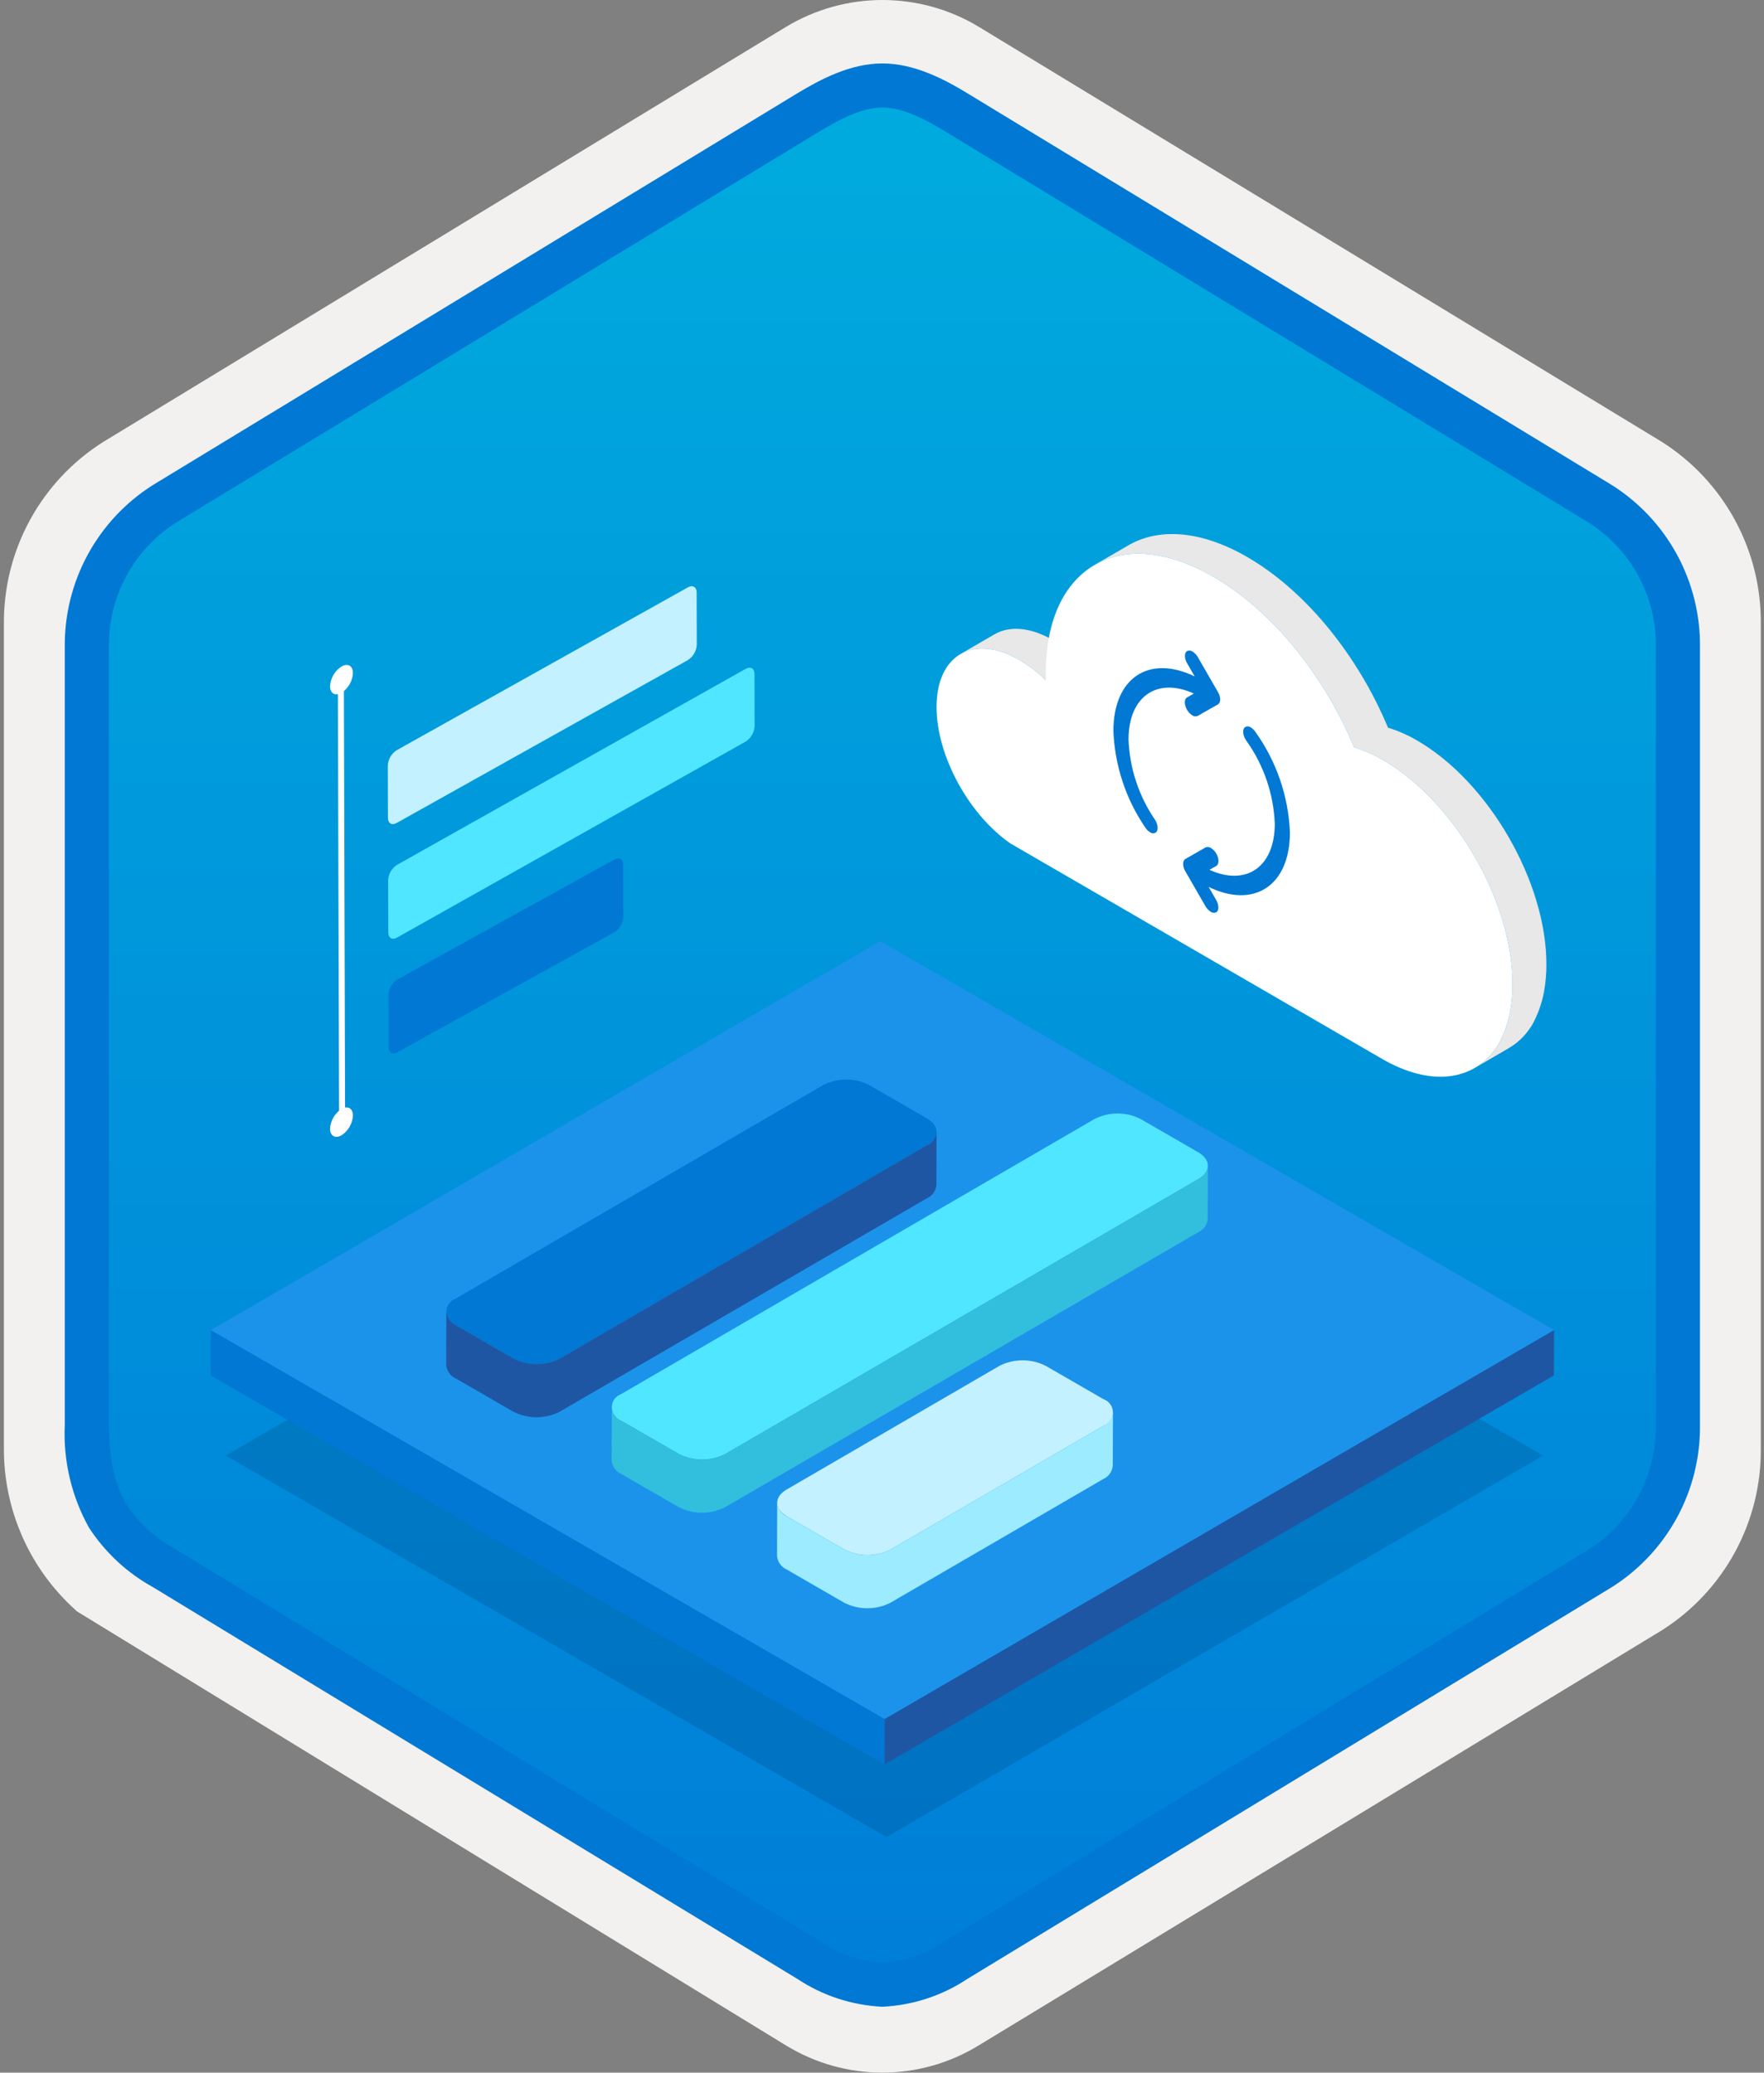 <svg width="160" height="188" viewBox="0 0 160 188" fill="none" xmlns="http://www.w3.org/2000/svg">
<rect x="0" y="0" width="160" height="188" fill="#808080" stroke="none"/>
<g clip-path="url(#clip0_1102_1281)">
<path d="M80.033 188C83.115 187.994 86.135 187.141 88.764 185.534L150.739 147.874C153.52 146.11 155.804 143.665 157.375 140.771C158.945 137.876 159.749 134.628 159.711 131.336V56.621C159.747 53.328 158.942 50.081 157.372 47.187C155.802 44.293 153.519 41.848 150.739 40.083L88.764 2.423C86.13 0.838 83.115 0 80.041 0C76.967 0 73.952 0.838 71.318 2.423L9.343 40.098C6.56 41.86 4.273 44.305 2.7 47.199C1.127 50.093 0.32 53.342 0.355 56.636V131.336C0.337 134.119 0.912 136.874 2.041 139.418C3.171 141.962 4.83 144.236 6.907 146.089V146.115L71.318 185.549C73.944 187.149 76.959 187.996 80.033 188V188ZM80.681 6.952C82.633 6.952 85.11 8.165 86.82 9.209L147.577 46.403C151.329 48.688 153.445 55.284 153.445 60.035L152.813 131.336C152.813 136.087 149.614 140.355 145.861 142.64L85.466 179.021C82.031 181.109 79.241 181.109 75.806 179.021L14.598 142.549C10.846 140.265 7.827 136.072 7.827 131.336V57.688C7.86 55.323 8.469 53.001 9.602 50.925C10.734 48.848 12.356 47.079 14.327 45.771L74.903 9.209C76.613 8.165 78.729 6.952 80.681 6.952Z" fill="#F2F1F0"/>
<path fill-rule="evenodd" clip-rule="evenodd" d="M87.932 10.533C85.561 9.059 82.825 8.278 80.034 8.278C77.242 8.278 74.506 9.059 72.135 10.533L16.001 44.864C13.475 46.476 11.402 48.706 9.98 51.344C8.558 53.981 7.834 56.938 7.876 59.934V128.038C7.836 131.033 8.561 133.99 9.983 136.627C11.405 139.264 13.476 141.495 16.001 143.108L72.135 177.439C74.506 178.912 77.242 179.694 80.034 179.694C82.825 179.694 85.561 178.912 87.932 177.439L144.066 143.108C146.591 141.495 148.663 139.264 150.085 136.627C151.507 133.99 152.232 131.033 152.192 128.038V59.934C152.23 56.939 151.504 53.983 150.082 51.346C148.66 48.709 146.59 46.478 144.066 44.864L87.932 10.533Z" fill="url(#paint0_linear_1102_1281)"/>
<path fill-rule="evenodd" clip-rule="evenodd" d="M80.034 9.754C81.717 9.754 83.6 10.62 85.666 11.878L144.132 47.42C146.024 48.634 147.573 50.311 148.634 52.292C149.694 54.273 150.231 56.492 150.192 58.739V129.218C150.231 131.464 149.694 133.684 148.634 135.664C147.573 137.645 146.024 139.322 144.132 140.536L85.668 176.078L85.666 176.079C83.996 177.218 82.051 177.889 80.034 178.022C78.016 177.889 76.071 177.218 74.401 176.079L74.4 176.078L15.938 140.538L15.936 140.537C14.147 139.573 12.622 138.186 11.494 136.497C10.517 134.894 9.876 132.679 9.876 129.218V58.739C9.837 56.492 10.373 54.273 11.434 52.292C12.495 50.311 14.044 48.634 15.935 47.421L74.392 11.883L74.396 11.881C76.48 10.628 78.34 9.754 80.034 9.754ZM87.746 8.461L146.21 44.003C148.689 45.573 150.723 47.751 152.121 50.331C153.518 52.911 154.231 55.806 154.192 58.739V129.218C154.231 132.151 153.518 135.046 152.121 137.626C150.723 140.205 148.688 142.384 146.21 143.955L87.745 179.496C85.451 181.021 82.786 181.894 80.034 182.022C77.282 181.894 74.616 181.021 72.322 179.496H72.321L13.857 143.954L13.855 143.953C11.52 142.66 9.536 140.814 8.078 138.579C6.484 135.725 5.721 132.482 5.876 129.218V58.739C5.837 55.805 6.55 52.911 7.947 50.331C9.344 47.751 11.379 45.572 13.858 44.002L72.322 8.461L72.33 8.456C74.421 7.198 77.129 5.754 80.034 5.754C82.92 5.754 85.637 7.177 87.746 8.461V8.461Z" fill="#0078D4"/>
<g opacity="0.2">
<path d="M139.965 132.026L80.415 166.633L20.476 132.027L80.026 97.42L139.965 132.026Z" fill="#003067"/>
</g>
<path d="M140.956 120.649L80.233 155.937L19.122 120.654L79.844 85.366L140.956 120.649Z" fill="#1B93EB"/>
<path d="M140.956 120.649L140.944 124.755L80.222 160.043L80.233 155.937L140.956 120.649Z" fill="#1F56A3"/>
<path d="M80.234 155.937L80.222 160.043L19.11 124.76L19.122 120.654L80.234 155.937Z" fill="#0078D4"/>
<path d="M84.057 101.434C85.228 102.11 85.253 103.19 84.089 103.867L50.768 123.231C50.117 123.56 49.397 123.73 48.667 123.728C47.937 123.726 47.218 123.552 46.568 123.22L41.353 120.209C41.101 120.123 40.882 119.961 40.726 119.745C40.571 119.528 40.486 119.269 40.485 119.003C40.483 118.736 40.565 118.476 40.718 118.258C40.871 118.041 41.088 117.876 41.34 117.787L74.66 98.423C75.308 98.092 76.024 97.92 76.751 97.92C77.478 97.92 78.194 98.092 78.841 98.423L84.057 101.434Z" fill="#0078D4"/>
<path d="M40.484 118.989C40.508 119.252 40.6 119.503 40.753 119.717C40.906 119.932 41.113 120.101 41.353 120.209L46.568 123.22C47.218 123.552 47.937 123.726 48.667 123.728C49.397 123.73 50.117 123.56 50.768 123.231L84.089 103.867C84.325 103.761 84.529 103.594 84.68 103.384C84.832 103.174 84.924 102.927 84.949 102.669L84.935 107.494C84.91 107.752 84.818 107.999 84.667 108.209C84.516 108.419 84.312 108.586 84.075 108.691L50.755 128.055C50.103 128.384 49.383 128.555 48.653 128.553C47.923 128.551 47.204 128.377 46.554 128.045L41.34 125.034C41.099 124.926 40.892 124.756 40.739 124.542C40.587 124.328 40.494 124.076 40.471 123.814L40.484 118.989Z" fill="#1F56A3"/>
<path d="M108.671 104.51C109.842 105.187 109.848 106.277 108.703 106.943L65.771 131.892C65.119 132.222 64.4 132.392 63.67 132.39C62.94 132.388 62.221 132.214 61.571 131.882L56.356 128.871C56.104 128.785 55.885 128.623 55.729 128.406C55.574 128.19 55.489 127.931 55.488 127.665C55.486 127.398 55.568 127.138 55.721 126.92C55.874 126.702 56.091 126.538 56.342 126.449L99.275 101.499C99.923 101.171 100.639 101 101.365 101C102.092 101 102.808 101.171 103.456 101.499L108.671 104.51Z" fill="#50E6FF"/>
<path d="M55.487 127.651C55.51 127.913 55.603 128.165 55.756 128.379C55.908 128.594 56.116 128.763 56.356 128.871L61.571 131.882C62.221 132.214 62.94 132.388 63.67 132.39C64.399 132.392 65.119 132.222 65.771 131.892L108.703 106.943C108.939 106.836 109.141 106.669 109.291 106.459C109.441 106.248 109.532 106.002 109.556 105.744L109.542 110.569C109.519 110.827 109.427 111.073 109.278 111.284C109.128 111.494 108.925 111.661 108.689 111.768L65.757 136.717C65.106 137.046 64.386 137.217 63.656 137.215C62.926 137.213 62.207 137.039 61.557 136.706L56.343 133.695C56.102 133.588 55.895 133.418 55.742 133.204C55.589 132.99 55.497 132.738 55.474 132.476L55.487 127.651Z" fill="#32BEDD"/>
<path d="M100.077 126.907C100.329 126.993 100.548 127.155 100.704 127.371C100.859 127.587 100.944 127.847 100.945 128.113C100.947 128.379 100.865 128.639 100.712 128.857C100.559 129.075 100.341 129.24 100.09 129.329L80.774 140.554C80.126 140.882 79.409 141.053 78.683 141.053C77.957 141.053 77.241 140.882 76.593 140.554L71.378 137.543C70.206 136.867 70.2 135.776 71.345 135.111L90.662 123.885C91.313 123.556 92.033 123.385 92.763 123.387C93.493 123.389 94.212 123.564 94.862 123.896L100.077 126.907Z" fill="#C3F1FF"/>
<path d="M70.492 136.309C70.517 136.575 70.612 136.83 70.767 137.047C70.923 137.264 71.133 137.435 71.377 137.543L76.593 140.554C77.241 140.882 77.957 141.053 78.683 141.053C79.409 141.053 80.126 140.882 80.773 140.554L100.09 129.329C100.326 129.222 100.53 129.054 100.68 128.843C100.83 128.631 100.922 128.384 100.945 128.126L100.932 132.951C100.908 133.209 100.817 133.456 100.666 133.668C100.516 133.879 100.313 134.046 100.077 134.153L80.76 145.379C80.112 145.707 79.396 145.878 78.669 145.878C77.943 145.878 77.227 145.707 76.579 145.379L71.364 142.368C71.12 142.26 70.909 142.088 70.753 141.871C70.598 141.654 70.503 141.4 70.479 141.134L70.492 136.309Z" fill="#9CEBFF"/>
<path d="M90.194 57.54L87.123 59.325C88.479 58.537 90.356 58.648 92.425 59.843C93.312 60.362 94.132 60.987 94.868 61.703L97.939 59.919C97.203 59.202 96.383 58.577 95.497 58.058C93.427 56.863 91.55 56.752 90.194 57.54Z" fill="#E8E8E8"/>
<path d="M128.531 67.164C127.702 66.675 126.817 66.286 125.895 66.005C123.212 59.557 118.504 53.629 113.118 50.519C108.912 48.09 105.102 47.864 102.349 49.464L99.278 51.249C102.03 49.649 105.84 49.875 110.047 52.304C115.433 55.413 120.141 61.342 122.824 67.79C123.745 68.071 124.63 68.46 125.46 68.949C131.968 72.706 137.213 81.819 137.192 89.287C137.195 90.103 137.123 90.917 136.977 91.719C136.962 91.834 136.923 91.944 136.907 92.076C136.698 93.031 136.348 93.95 135.868 94.802C135.814 94.894 135.745 94.969 135.69 95.061C135.192 95.798 134.536 96.413 133.77 96.864L136.841 95.079C137.608 94.629 138.264 94.013 138.762 93.277C138.816 93.184 138.885 93.109 138.94 93.017C139.419 92.165 139.769 91.247 139.978 90.292C139.994 90.159 140.033 90.049 140.049 89.934C140.194 89.132 140.266 88.318 140.263 87.503C140.284 80.034 135.039 70.921 128.531 67.164Z" fill="#E8E8E8"/>
<path d="M110.047 52.304C115.433 55.413 120.141 61.342 122.824 67.79C123.745 68.071 124.63 68.46 125.46 68.949C131.968 72.706 137.213 81.819 137.192 89.287C137.195 90.103 137.123 90.917 136.977 91.719C136.962 91.834 136.923 91.944 136.907 92.076C136.698 93.031 136.348 93.95 135.868 94.802C135.814 94.894 135.745 94.969 135.691 95.061C133.651 98.022 129.786 98.603 125.368 96.052L91.64 76.5C87.884 73.898 84.936 68.553 84.949 64.103C84.962 59.371 88.315 57.469 92.426 59.843C93.312 60.362 94.132 60.987 94.868 61.703C94.853 61.456 94.853 61.227 94.854 60.988C94.882 51.356 101.68 47.473 110.047 52.304Z" fill="white"/>
<path d="M31.189 61.649L30.645 61.962L30.759 102.098L31.303 101.784L31.189 61.649Z" fill="white"/>
<path d="M36.006 78.451C35.772 78.603 35.577 78.808 35.438 79.049C35.298 79.291 35.218 79.562 35.204 79.84L35.218 84.578C35.219 85.086 35.575 85.297 36.024 85.038L67.646 67.258C67.879 67.106 68.073 66.901 68.212 66.659C68.352 66.418 68.432 66.148 68.447 65.87L68.434 61.132C68.433 60.623 68.069 60.416 67.627 60.672L36.006 78.451Z" fill="#50E6FF"/>
<path d="M35.976 68.051C35.742 68.203 35.548 68.407 35.408 68.649C35.269 68.89 35.189 69.161 35.175 69.44L35.188 74.178C35.189 74.686 35.546 74.897 35.995 74.638L62.398 59.87C62.632 59.718 62.826 59.513 62.965 59.272C63.104 59.03 63.185 58.76 63.2 58.481L63.187 53.743C63.185 53.236 62.822 53.028 62.38 53.284L35.976 68.051Z" fill="#C3F1FF"/>
<path d="M36.035 88.852C35.801 89.003 35.607 89.208 35.467 89.45C35.328 89.691 35.248 89.962 35.233 90.24L35.247 94.978C35.248 95.486 35.605 95.698 36.054 95.438L55.733 84.553C55.966 84.401 56.16 84.196 56.299 83.955C56.439 83.713 56.519 83.443 56.534 83.165L56.521 78.427C56.52 77.919 56.156 77.712 55.714 77.967L36.035 88.852Z" fill="#0078D4"/>
<path d="M30.971 60.458C30.67 60.654 30.42 60.918 30.24 61.229C30.061 61.539 29.957 61.889 29.938 62.247C29.94 62.904 30.406 63.17 30.978 62.84C31.279 62.644 31.529 62.38 31.709 62.069C31.888 61.758 31.992 61.409 32.011 61.05C32.009 60.393 31.543 60.128 30.971 60.458Z" fill="white"/>
<path d="M30.971 100.593C30.67 100.789 30.42 101.053 30.24 101.364C30.061 101.675 29.957 102.024 29.938 102.383C29.94 103.04 30.406 103.305 30.978 102.975C31.279 102.779 31.529 102.515 31.709 102.204C31.888 101.893 31.992 101.544 32.011 101.186C32.009 100.529 31.543 100.263 30.971 100.593Z" fill="white"/>
<path d="M117 75.522C116.987 80.349 113.738 82.442 109.626 80.45L110.313 81.64L110.377 81.765C110.574 82.187 110.553 82.616 110.31 82.755C110.231 82.79 110.144 82.804 110.059 82.795C109.973 82.786 109.891 82.755 109.821 82.704C109.617 82.578 109.449 82.401 109.333 82.191L107.513 79.031L107.443 78.903C107.246 78.48 107.273 78.055 107.516 77.916L109.348 76.865L109.431 76.84C109.573 76.811 109.72 76.841 109.841 76.921C110.043 77.047 110.209 77.221 110.325 77.429C110.586 77.888 110.584 78.387 110.322 78.544L109.7 78.898C113.022 80.404 115.617 78.662 115.628 74.729C115.521 72.005 114.616 69.373 113.027 67.158C112.728 66.721 112.672 66.189 112.903 65.977C112.982 65.918 113.079 65.887 113.178 65.888C113.277 65.889 113.373 65.923 113.451 65.984C113.617 66.086 113.76 66.223 113.867 66.386C115.782 69.06 116.871 72.236 117 75.522V75.522Z" fill="#0078D4"/>
<path d="M104.757 74.347C105.044 74.791 105.087 75.316 104.843 75.506C104.763 75.558 104.669 75.585 104.573 75.582C104.477 75.578 104.385 75.546 104.309 75.488C104.134 75.38 103.987 75.234 103.879 75.059C102.106 72.463 101.104 69.418 100.988 66.277C101.001 61.457 104.243 59.36 108.362 61.356L107.675 60.166C107.408 59.703 107.409 59.204 107.678 59.051C107.756 59.016 107.843 59.002 107.928 59.01C108.013 59.019 108.095 59.05 108.164 59.1C108.367 59.226 108.534 59.402 108.649 59.611L110.475 62.775C110.742 63.238 110.741 63.736 110.472 63.89L108.634 64.937C108.555 64.972 108.469 64.987 108.384 64.978C108.299 64.969 108.217 64.938 108.148 64.888C107.945 64.762 107.778 64.586 107.663 64.377C107.396 63.914 107.397 63.415 107.666 63.262L108.288 62.908C104.967 61.402 102.372 63.144 102.36 67.069C102.456 69.673 103.287 72.196 104.757 74.347V74.347Z" fill="#0078D4"/>
</g>
<defs>
<linearGradient id="paint0_linear_1102_1281" x1="80.034" y1="8.278" x2="80.034" y2="179.694" gradientUnits="userSpaceOnUse">
<stop stop-color="#00ABDE"/>
<stop offset="1" stop-color="#007ED8"/>
</linearGradient>
<clipPath id="clip0_1102_1281">
<rect width="159.356" height="188" fill="white" transform="translate(0.355)"/>
</clipPath>
</defs>
</svg>
